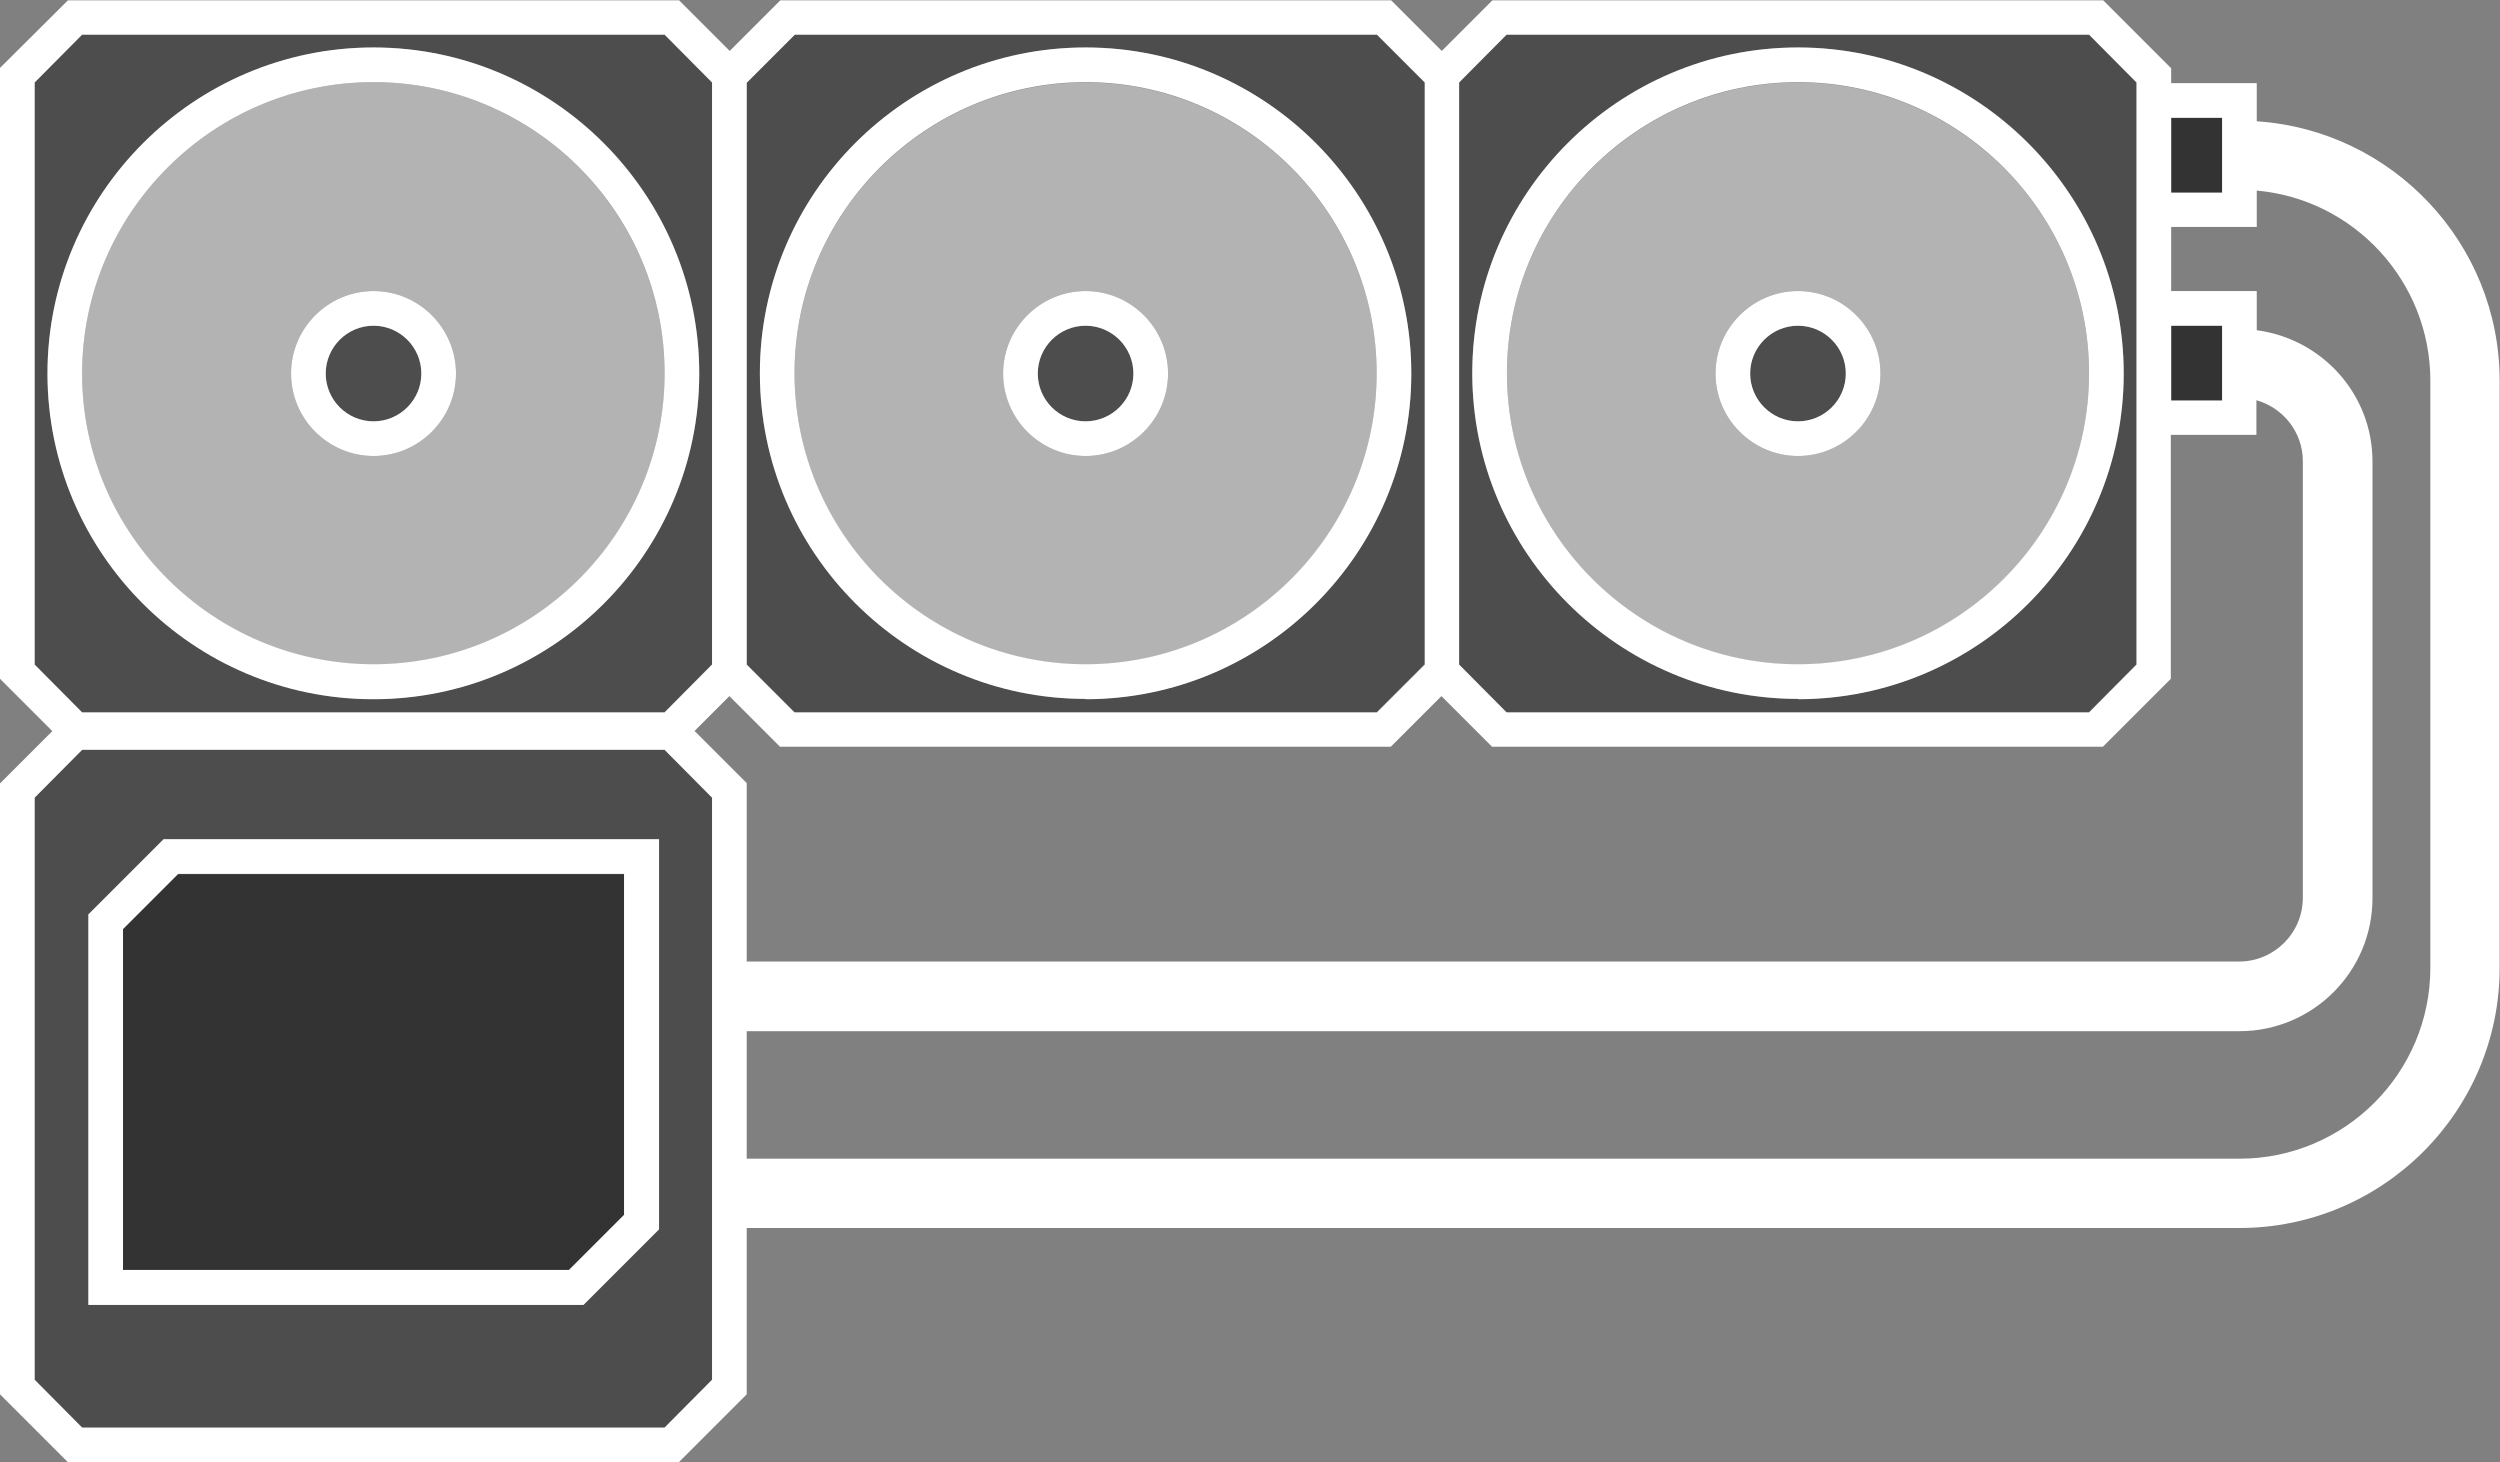 <?xml version="1.0" encoding="UTF-8"?>
<svg id="_圖層_2" data-name="圖層 2" xmlns="http://www.w3.org/2000/svg" viewBox="0 0 72.15 42.2">
  <rect x="0" y="0" width="72.15" height="42.2" fill="#808080" stroke="none"/>
  <defs>
    <style>
      .cls-1 {
        fill: #fff;
      }

      .cls-2 {
        fill: #b3b3b3;
      }

      .cls-3 {
        fill: #333;
      }

      .cls-4 {
        fill: #4d4d4d;
      }
    </style>
  </defs>
  <g id="Layer_2" data-name="Layer 2">
    <g>
      <path class="cls-4" d="M39.73,20.55l1.38-1.38V2.38l-1.38-1.38H22.93l-1.38,1.38V19.18l1.38,1.38h16.8ZM31.33,1.37c5.18,0,9.4,4.22,9.4,9.4s-4.22,9.4-9.4,9.4-9.4-4.22-9.4-9.4S26.15,1.37,31.33,1.37Z"/>
      <path class="cls-2" d="M10.78,19.18c4.63,0,8.4-3.77,8.4-8.4S15.41,2.37,10.78,2.37,2.37,6.14,2.37,10.78s3.77,8.4,8.4,8.4Zm0-10.78c1.31,0,2.38,1.07,2.38,2.38s-1.07,2.38-2.38,2.38-2.38-1.07-2.38-2.38,1.07-2.38,2.38-2.38Z"/>
      <circle class="cls-4" cx="10.78" cy="10.78" r="1.38"/>
      <path class="cls-2" d="M31.33,19.18c4.63,0,8.4-3.77,8.4-8.4s-3.77-8.4-8.4-8.4-8.4,3.77-8.4,8.4,3.77,8.4,8.4,8.4Zm0-10.78c1.31,0,2.38,1.07,2.38,2.38s-1.07,2.38-2.38,2.38-2.38-1.07-2.38-2.38,1.07-2.38,2.38-2.38Z"/>
      <path class="cls-2" d="M51.89,19.18c4.63,0,8.4-3.77,8.4-8.4s-3.77-8.4-8.4-8.4-8.4,3.77-8.4,8.4,3.77,8.4,8.4,8.4Zm0-10.78c1.31,0,2.38,1.07,2.38,2.38s-1.07,2.38-2.38,2.38-2.38-1.07-2.38-2.38,1.07-2.38,2.38-2.38Z"/>
      <path class="cls-4" d="M60.29,20.55l1.37-1.38V2.38l-1.37-1.38h-16.81l-1.37,1.38V19.18l1.37,1.38h16.81ZM51.89,1.37c5.19,0,9.4,4.22,9.4,9.4s-4.22,9.4-9.4,9.4-9.4-4.22-9.4-9.4S46.7,1.37,51.89,1.37Z"/>
      <circle class="cls-4" cx="51.89" cy="10.78" r="1.38"/>
      <circle class="cls-4" cx="31.33" cy="10.78" r="1.38"/>
      <rect class="cls-3" x="62.66" y="3.4" width="1.47" height="2.16"/>
      <path class="cls-4" d="M2.37,21.64l-1.37,1.38v16.8l1.37,1.38H19.18l1.37-1.38V23.02l-1.37-1.38H2.37Zm16.63,13.84l-2.18,2.18H2.55v-11.26l2.18-2.18h14.29v11.26Z"/>
      <polygon class="cls-3" points="3.55 36.66 16.42 36.66 18.01 35.07 18.01 25.23 5.14 25.23 3.55 26.82 3.55 36.66"/>
      <rect class="cls-3" x="62.66" y="9.4" width="1.47" height="2.16"/>
      <path class="cls-4" d="M19.18,20.55l1.37-1.38V2.38l-1.37-1.38H2.37l-1.37,1.38V19.18l1.37,1.38H19.18ZM10.78,1.37c5.19,0,9.4,4.22,9.4,9.4s-4.22,9.4-9.4,9.4S1.37,15.96,1.37,10.78,5.59,1.37,10.78,1.37Z"/>
      <path class="cls-1" d="M10.78,20.18c5.19,0,9.4-4.22,9.4-9.4S15.96,1.37,10.78,1.37,1.37,5.59,1.37,10.78s4.22,9.4,9.4,9.4Zm0-17.81c4.63,0,8.4,3.77,8.4,8.4s-3.77,8.4-8.4,8.4S2.37,15.41,2.37,10.78,6.14,2.37,10.78,2.37Z"/>
      <path class="cls-1" d="M10.78,13.16c1.31,0,2.38-1.07,2.38-2.38s-1.07-2.38-2.38-2.38-2.38,1.07-2.38,2.38,1.07,2.38,2.38,2.38Zm0-3.76c.76,0,1.38,.62,1.38,1.38s-.62,1.38-1.38,1.38-1.38-.62-1.38-1.38,.62-1.38,1.38-1.38Z"/>
      <path class="cls-1" d="M31.33,20.18c5.18,0,9.4-4.22,9.4-9.4S36.52,1.37,31.33,1.37s-9.4,4.22-9.4,9.4,4.22,9.4,9.4,9.4Zm0-17.81c4.63,0,8.4,3.77,8.4,8.4s-3.77,8.4-8.4,8.4-8.4-3.77-8.4-8.4S26.7,2.37,31.33,2.37Z"/>
      <path class="cls-1" d="M31.33,13.16c1.31,0,2.38-1.07,2.38-2.38s-1.07-2.38-2.38-2.38-2.38,1.07-2.38,2.38,1.07,2.38,2.38,2.38Zm0-3.76c.76,0,1.38,.62,1.38,1.38s-.62,1.38-1.38,1.38-1.38-.62-1.38-1.38,.62-1.38,1.38-1.38Z"/>
      <path class="cls-1" d="M51.89,20.18c5.19,0,9.4-4.22,9.4-9.4S57.07,1.37,51.89,1.37s-9.4,4.22-9.4,9.4,4.22,9.4,9.4,9.4Zm0-17.81c4.63,0,8.4,3.77,8.4,8.4s-3.77,8.4-8.4,8.4-8.4-3.77-8.4-8.4,3.77-8.4,8.4-8.4Z"/>
      <path class="cls-1" d="M51.89,13.16c1.31,0,2.38-1.07,2.38-2.38s-1.07-2.38-2.38-2.38-2.38,1.07-2.38,2.38,1.07,2.38,2.38,2.38Zm0-3.76c.76,0,1.38,.62,1.38,1.38s-.62,1.38-1.38,1.38-1.38-.62-1.38-1.38,.62-1.38,1.38-1.38Z"/>
      <path class="cls-1" d="M2.55,26.4v11.26h14.29l2.18-2.18v-11.26H4.72l-2.18,2.18Zm15.46-1.18v9.84l-1.59,1.59H3.55v-9.84l1.59-1.59h12.87Z"/>
      <path class="cls-1" d="M65.13,3.5v-1.1h-2.47v-.43l-1.96-1.96h-17.63l-1.46,1.46-1.46-1.46H22.52l-1.46,1.46-1.46-1.46H1.96L0,1.96V19.59l1.51,1.51-1.51,1.51v17.63l1.96,1.96H19.59l1.96-1.96v-4.8h43.08c4.14,0,7.51-3.37,7.51-7.51V10.99c0-3.97-3.1-7.23-7.01-7.49Zm-2.47-.1h1.47v2.16h-1.47V3.4Zm0,6h1.47v2.16h-1.47v-2.16ZM42.11,2.38l1.37-1.38h16.81l1.37,1.38V19.18l-1.37,1.38h-16.81l-1.37-1.38V2.38Zm-20.55,0l1.38-1.38h16.8l1.38,1.38V19.18l-1.38,1.38H22.93l-1.38-1.38V2.38ZM1,19.18V2.38l1.37-1.38H19.18l1.37,1.38V19.18l-1.37,1.38H2.37l-1.37-1.38Zm19.55,20.64l-1.37,1.38H2.37l-1.37-1.38V23.02l1.37-1.38H19.18l1.37,1.38v16.8Zm-.51-18.72l1.01-1.01,1.46,1.46h17.63l1.46-1.46,1.46,1.46h17.63l1.96-1.96v-7.04h2.47v-1c.77,.22,1.34,.92,1.34,1.76v12.6c0,1.02-.83,1.84-1.84,1.84H21.55v-5.15l-1.51-1.51Zm50.1,6.83c0,3.04-2.47,5.51-5.51,5.51H21.55v-3.68h43.08c2.12,0,3.84-1.72,3.84-3.84V13.32c0-1.95-1.46-3.54-3.34-3.79v-1.13h-2.47v-1.85h2.47v-1.05c2.81,.25,5.01,2.62,5.01,5.49V27.93Z"/>
    </g>
  </g>
</svg>